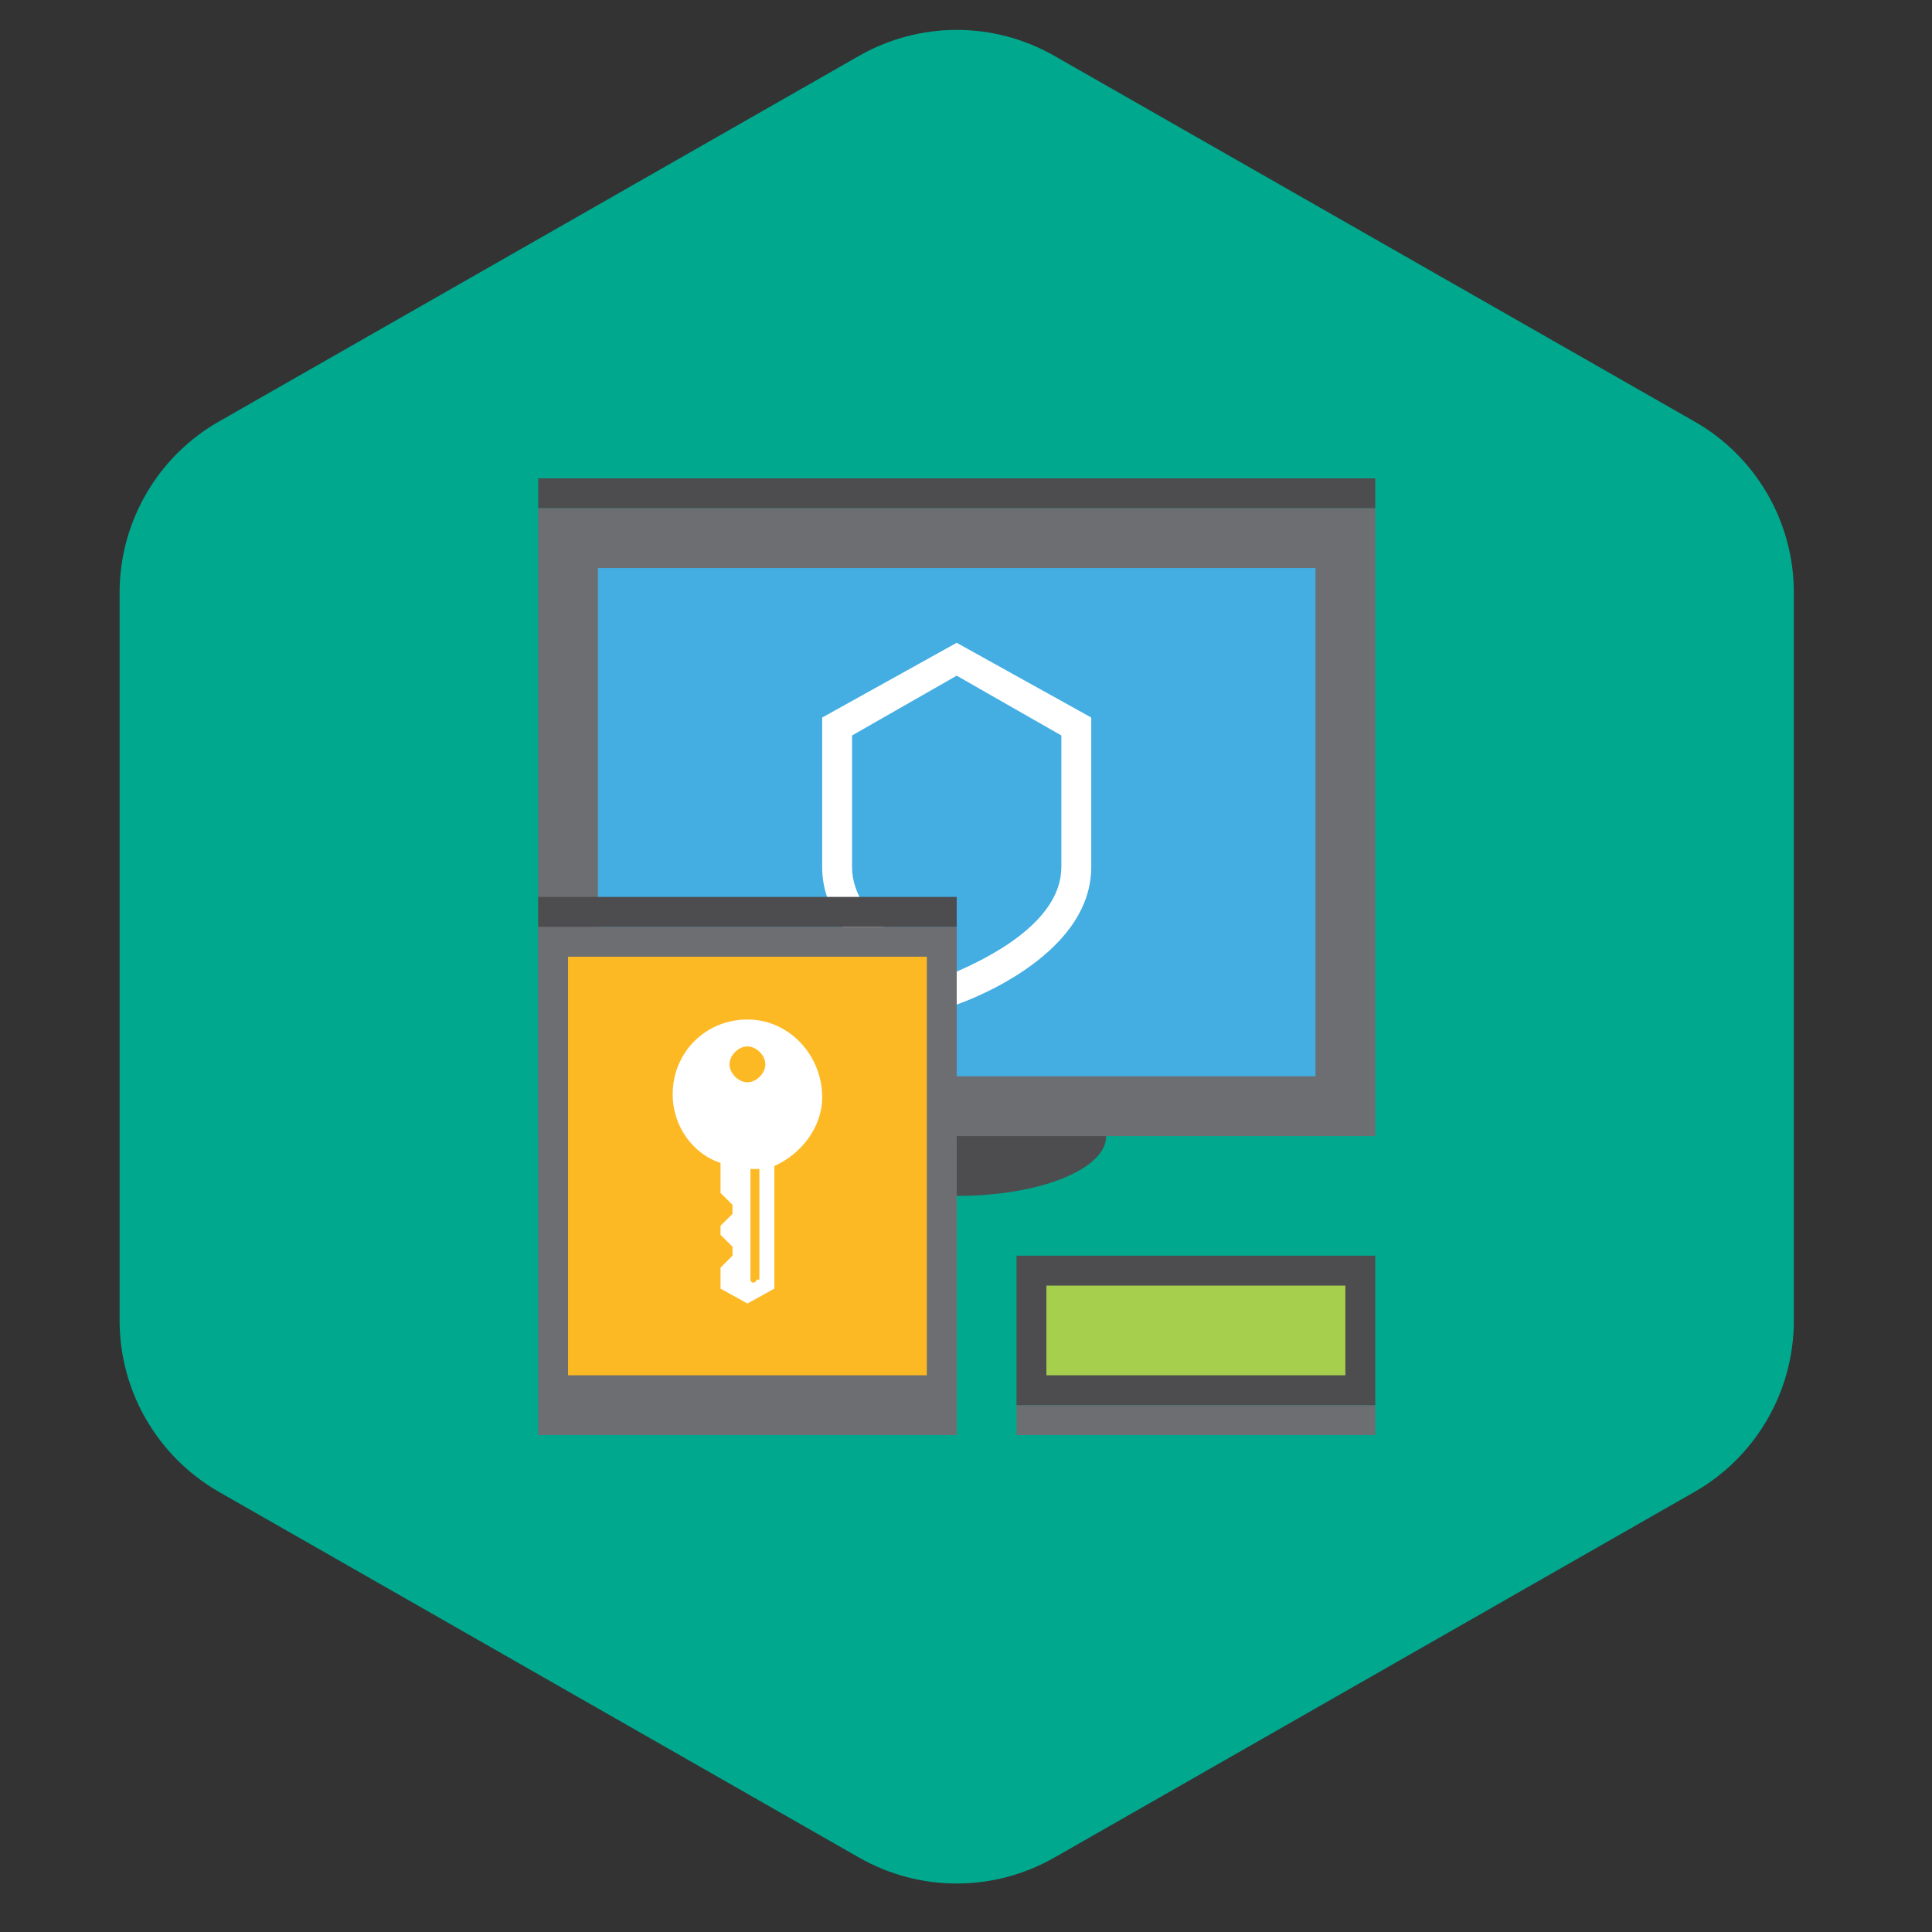 <svg width="71" height="71" viewBox="0 0 71 71" fill="none" xmlns="http://www.w3.org/2000/svg">
<rect x="0" y="0" width="71" height="71" fill="#333333" stroke="none"/>
<path d="M4.395 21.776V48.53C4.395 51.134 5.79 53.529 8.043 54.825L31.566 68.263C33.797 69.537 36.521 69.537 38.752 68.263L62.275 54.825C64.527 53.54 65.923 51.134 65.923 48.53V21.776C65.923 19.172 64.527 16.777 62.275 15.492L38.752 2.055C36.521 0.78 33.797 0.78 31.566 2.055L8.043 15.492C5.79 16.777 4.395 19.183 4.395 21.776Z" fill="#00A88E"/>
<path d="M50.541 17.579H19.777V18.678H50.541V17.579Z" fill="#4D4D4F"/>
<path d="M40.652 41.751C40.652 40.542 38.235 39.554 35.159 39.554C32.082 39.554 29.665 40.542 29.665 41.751C29.665 42.96 32.082 43.949 35.159 43.949C38.235 43.949 40.652 42.96 40.652 41.751Z" fill="#4D4D4F"/>
<path d="M50.541 18.678H19.777V41.751H50.541V18.678Z" fill="#6D6E71"/>
<path d="M48.343 20.875H21.974V39.553H48.343V20.875Z" fill="#44ADE2"/>
<path d="M50.541 51.639H37.356V52.738H50.541V51.639Z" fill="#6D6E71"/>
<path d="M50.541 46.146H37.356V51.639H50.541V46.146Z" fill="#4D4D4F"/>
<path d="M49.442 47.245H38.455V50.541H49.442V47.245Z" fill="#A5CF4C"/>
<path d="M35.158 23.622L30.214 26.369V31.862C30.214 35.268 35.158 36.916 35.158 36.916C35.158 36.916 40.103 35.268 40.103 31.862V26.369L35.158 23.622ZM39.004 31.862C39.004 33.95 36.147 35.268 35.158 35.708C34.17 35.268 31.313 33.95 31.313 31.862V27.028L35.158 24.831L39.004 27.028V31.862Z" fill="white"/>
<path d="M35.159 34.06H19.777V52.738H35.159V34.06Z" fill="#6D6E71"/>
<path d="M35.159 32.961H19.777V34.06H35.159V32.961Z" fill="#4D4D4F"/>
<path d="M34.06 35.159H20.875V50.541H34.06V35.159Z" fill="#FDB924"/>
<path d="M27.468 37.466C25.93 37.466 24.721 38.675 24.721 40.213C24.721 41.422 25.49 42.41 26.479 42.74V43.839L26.919 44.278V44.608L26.479 45.047V45.377L26.919 45.816V46.146L26.479 46.586V47.355L27.468 47.904L28.457 47.355V42.85C29.446 42.41 30.215 41.422 30.215 40.323C30.215 38.785 29.006 37.466 27.468 37.466ZM27.798 47.025C27.798 47.135 27.688 47.135 27.688 47.135C27.578 47.135 27.578 47.025 27.578 47.025V42.96C27.688 42.96 27.798 42.96 27.907 42.96V47.025H27.798ZM27.468 39.774C27.138 39.774 26.809 39.444 26.809 39.114C26.809 38.785 27.138 38.455 27.468 38.455C27.798 38.455 28.127 38.785 28.127 39.114C28.127 39.444 27.798 39.774 27.468 39.774Z" fill="white"/>
</svg>

